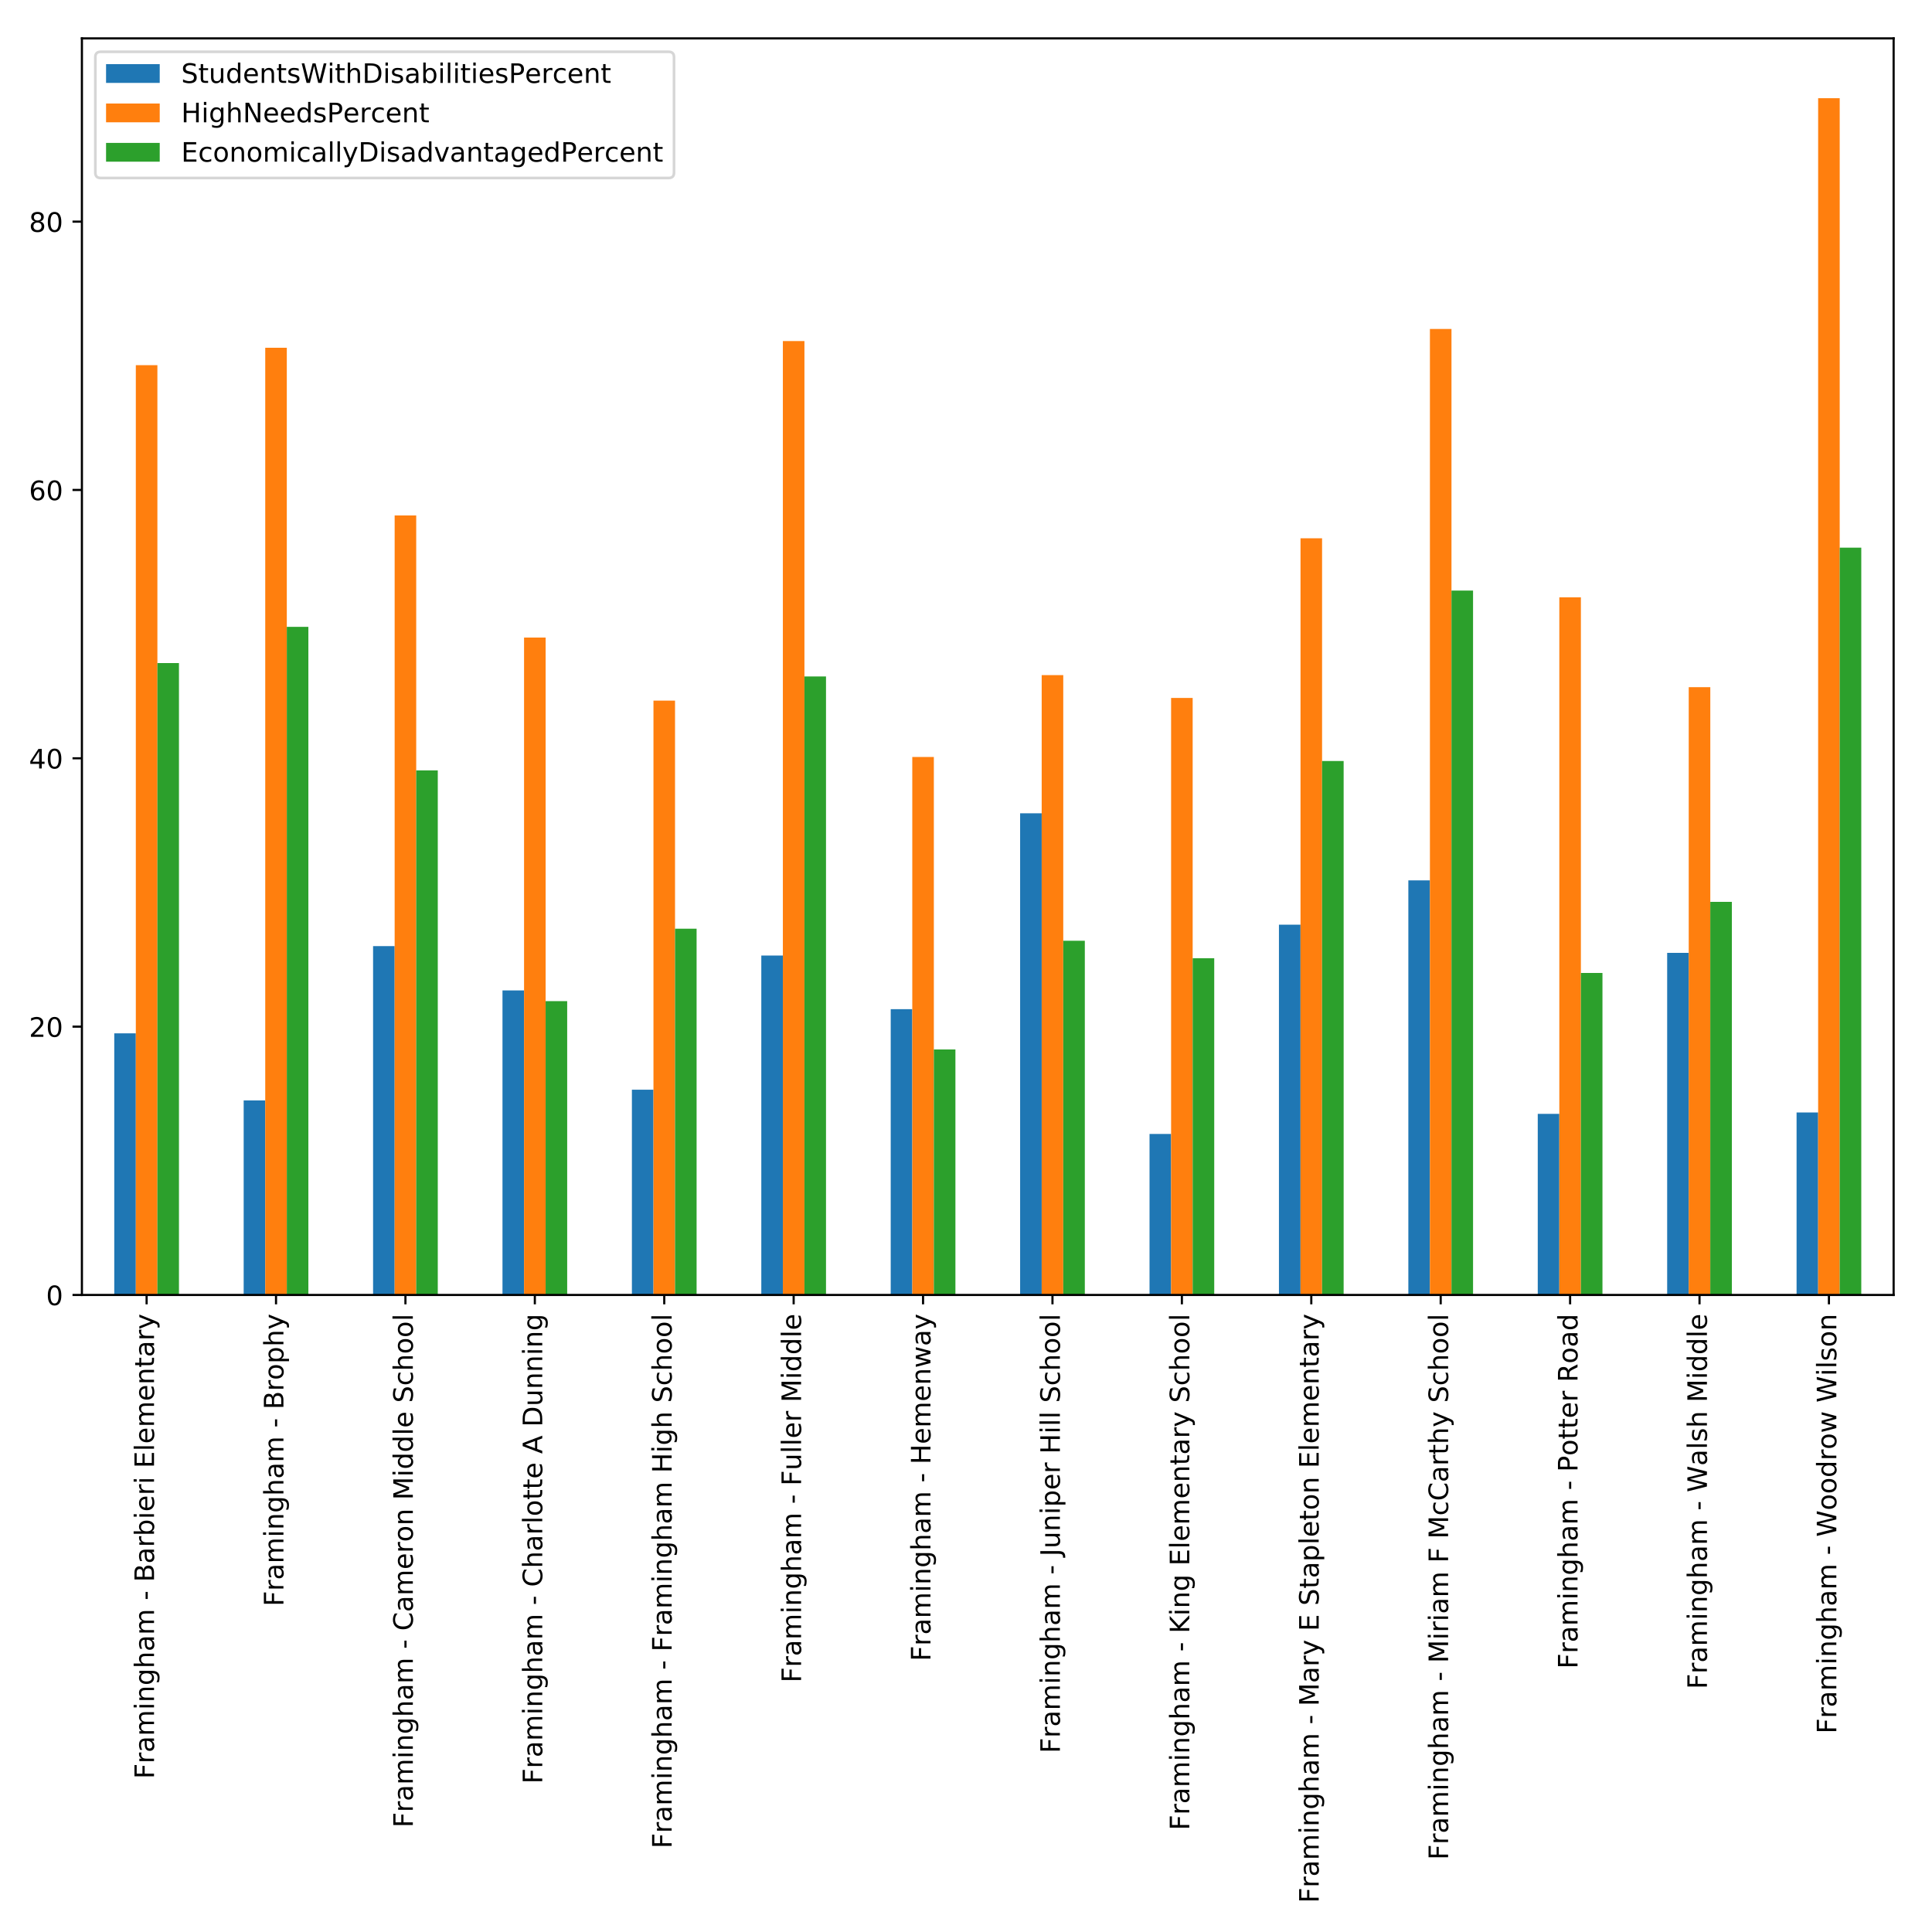 <?xml version="1.0" encoding="utf-8" standalone="no"?>
<!DOCTYPE svg PUBLIC "-//W3C//DTD SVG 1.1//EN"
  "http://www.w3.org/Graphics/SVG/1.1/DTD/svg11.dtd">
<!-- Created with matplotlib (http://matplotlib.org/) -->
<svg height="720pt" version="1.1" viewBox="0 0 720 720" width="720pt" xmlns="http://www.w3.org/2000/svg" xmlns:xlink="http://www.w3.org/1999/xlink">
 <defs>
  <style type="text/css">
*{stroke-linecap:butt;stroke-linejoin:round;}
  </style>
 </defs>
 <g id="figure_1">
  <g id="patch_1">
   <path d="M 0 720 
L 720 720 
L 720 0 
L 0 0 
z
" style="fill:#ffffff;"/>
  </g>
  <g id="axes_1">
   <g id="patch_2">
    <path d="M 30.525 482.594 
L 705.7 482.594 
L 705.7 14.3 
L 30.525 14.3 
z
" style="fill:#ffffff;"/>
   </g>
   <g id="patch_3">
    <path clip-path="url(#pdef3a04155)" d="M 42.582 482.594 
L 50.619 482.594 
L 50.619 385.095 
L 42.582 385.095 
z
" style="fill:#1f77b4;"/>
   </g>
   <g id="patch_4">
    <path clip-path="url(#pdef3a04155)" d="M 90.808 482.594 
L 98.846 482.594 
L 98.846 410.095 
L 90.808 410.095 
z
" style="fill:#1f77b4;"/>
   </g>
   <g id="patch_5">
    <path clip-path="url(#pdef3a04155)" d="M 139.035 482.594 
L 147.073 482.594 
L 147.073 352.595 
L 139.035 352.595 
z
" style="fill:#1f77b4;"/>
   </g>
   <g id="patch_6">
    <path clip-path="url(#pdef3a04155)" d="M 187.262 482.594 
L 195.3 482.594 
L 195.3 369.095 
L 187.262 369.095 
z
" style="fill:#1f77b4;"/>
   </g>
   <g id="patch_7">
    <path clip-path="url(#pdef3a04155)" d="M 235.489 482.594 
L 243.527 482.594 
L 243.527 406.095 
L 235.489 406.095 
z
" style="fill:#1f77b4;"/>
   </g>
   <g id="patch_8">
    <path clip-path="url(#pdef3a04155)" d="M 283.716 482.594 
L 291.753 482.594 
L 291.753 356.095 
L 283.716 356.095 
z
" style="fill:#1f77b4;"/>
   </g>
   <g id="patch_9">
    <path clip-path="url(#pdef3a04155)" d="M 331.942 482.594 
L 339.98 482.594 
L 339.98 376.095 
L 331.942 376.095 
z
" style="fill:#1f77b4;"/>
   </g>
   <g id="patch_10">
    <path clip-path="url(#pdef3a04155)" d="M 380.169 482.594 
L 388.207 482.594 
L 388.207 303.096 
L 380.169 303.096 
z
" style="fill:#1f77b4;"/>
   </g>
   <g id="patch_11">
    <path clip-path="url(#pdef3a04155)" d="M 428.396 482.594 
L 436.434 482.594 
L 436.434 422.595 
L 428.396 422.595 
z
" style="fill:#1f77b4;"/>
   </g>
   <g id="patch_12">
    <path clip-path="url(#pdef3a04155)" d="M 476.623 482.594 
L 484.661 482.594 
L 484.661 344.596 
L 476.623 344.596 
z
" style="fill:#1f77b4;"/>
   </g>
   <g id="patch_13">
    <path clip-path="url(#pdef3a04155)" d="M 524.85 482.594 
L 532.887 482.594 
L 532.887 328.096 
L 524.85 328.096 
z
" style="fill:#1f77b4;"/>
   </g>
   <g id="patch_14">
    <path clip-path="url(#pdef3a04155)" d="M 573.076 482.594 
L 581.114 482.594 
L 581.114 415.095 
L 573.076 415.095 
z
" style="fill:#1f77b4;"/>
   </g>
   <g id="patch_15">
    <path clip-path="url(#pdef3a04155)" d="M 621.303 482.594 
L 629.341 482.594 
L 629.341 355.095 
L 621.303 355.095 
z
" style="fill:#1f77b4;"/>
   </g>
   <g id="patch_16">
    <path clip-path="url(#pdef3a04155)" d="M 669.53 482.594 
L 677.568 482.594 
L 677.568 414.595 
L 669.53 414.595 
z
" style="fill:#1f77b4;"/>
   </g>
   <g id="patch_17">
    <path clip-path="url(#pdef3a04155)" d="M 50.619 482.594 
L 58.657 482.594 
L 58.657 136.098 
L 50.619 136.098 
z
" style="fill:#ff7f0e;"/>
   </g>
   <g id="patch_18">
    <path clip-path="url(#pdef3a04155)" d="M 98.846 482.594 
L 106.884 482.594 
L 106.884 129.598 
L 98.846 129.598 
z
" style="fill:#ff7f0e;"/>
   </g>
   <g id="patch_19">
    <path clip-path="url(#pdef3a04155)" d="M 147.073 482.594 
L 155.111 482.594 
L 155.111 192.098 
L 147.073 192.098 
z
" style="fill:#ff7f0e;"/>
   </g>
   <g id="patch_20">
    <path clip-path="url(#pdef3a04155)" d="M 195.3 482.594 
L 203.338 482.594 
L 203.338 237.597 
L 195.3 237.597 
z
" style="fill:#ff7f0e;"/>
   </g>
   <g id="patch_21">
    <path clip-path="url(#pdef3a04155)" d="M 243.527 482.594 
L 251.564 482.594 
L 251.564 261.097 
L 243.527 261.097 
z
" style="fill:#ff7f0e;"/>
   </g>
   <g id="patch_22">
    <path clip-path="url(#pdef3a04155)" d="M 291.753 482.594 
L 299.791 482.594 
L 299.791 127.098 
L 291.753 127.098 
z
" style="fill:#ff7f0e;"/>
   </g>
   <g id="patch_23">
    <path clip-path="url(#pdef3a04155)" d="M 339.98 482.594 
L 348.018 482.594 
L 348.018 282.096 
L 339.98 282.096 
z
" style="fill:#ff7f0e;"/>
   </g>
   <g id="patch_24">
    <path clip-path="url(#pdef3a04155)" d="M 388.207 482.594 
L 396.245 482.594 
L 396.245 251.597 
L 388.207 251.597 
z
" style="fill:#ff7f0e;"/>
   </g>
   <g id="patch_25">
    <path clip-path="url(#pdef3a04155)" d="M 436.434 482.594 
L 444.472 482.594 
L 444.472 260.097 
L 436.434 260.097 
z
" style="fill:#ff7f0e;"/>
   </g>
   <g id="patch_26">
    <path clip-path="url(#pdef3a04155)" d="M 484.661 482.594 
L 492.698 482.594 
L 492.698 200.598 
L 484.661 200.598 
z
" style="fill:#ff7f0e;"/>
   </g>
   <g id="patch_27">
    <path clip-path="url(#pdef3a04155)" d="M 532.887 482.594 
L 540.925 482.594 
L 540.925 122.599 
L 532.887 122.599 
z
" style="fill:#ff7f0e;"/>
   </g>
   <g id="patch_28">
    <path clip-path="url(#pdef3a04155)" d="M 581.114 482.594 
L 589.152 482.594 
L 589.152 222.597 
L 581.114 222.597 
z
" style="fill:#ff7f0e;"/>
   </g>
   <g id="patch_29">
    <path clip-path="url(#pdef3a04155)" d="M 629.341 482.594 
L 637.379 482.594 
L 637.379 256.097 
L 629.341 256.097 
z
" style="fill:#ff7f0e;"/>
   </g>
   <g id="patch_30">
    <path clip-path="url(#pdef3a04155)" d="M 677.568 482.594 
L 685.606 482.594 
L 685.606 36.6 
L 677.568 36.6 
z
" style="fill:#ff7f0e;"/>
   </g>
   <g id="patch_31">
    <path clip-path="url(#pdef3a04155)" d="M 58.657 482.594 
L 66.695 482.594 
L 66.695 247.097 
L 58.657 247.097 
z
" style="fill:#2ca02c;"/>
   </g>
   <g id="patch_32">
    <path clip-path="url(#pdef3a04155)" d="M 106.884 482.594 
L 114.922 482.594 
L 114.922 233.597 
L 106.884 233.597 
z
" style="fill:#2ca02c;"/>
   </g>
   <g id="patch_33">
    <path clip-path="url(#pdef3a04155)" d="M 155.111 482.594 
L 163.149 482.594 
L 163.149 287.096 
L 155.111 287.096 
z
" style="fill:#2ca02c;"/>
   </g>
   <g id="patch_34">
    <path clip-path="url(#pdef3a04155)" d="M 203.338 482.594 
L 211.375 482.594 
L 211.375 373.095 
L 203.338 373.095 
z
" style="fill:#2ca02c;"/>
   </g>
   <g id="patch_35">
    <path clip-path="url(#pdef3a04155)" d="M 251.564 482.594 
L 259.602 482.594 
L 259.602 346.096 
L 251.564 346.096 
z
" style="fill:#2ca02c;"/>
   </g>
   <g id="patch_36">
    <path clip-path="url(#pdef3a04155)" d="M 299.791 482.594 
L 307.829 482.594 
L 307.829 252.097 
L 299.791 252.097 
z
" style="fill:#2ca02c;"/>
   </g>
   <g id="patch_37">
    <path clip-path="url(#pdef3a04155)" d="M 348.018 482.594 
L 356.056 482.594 
L 356.056 391.095 
L 348.018 391.095 
z
" style="fill:#2ca02c;"/>
   </g>
   <g id="patch_38">
    <path clip-path="url(#pdef3a04155)" d="M 396.245 482.594 
L 404.283 482.594 
L 404.283 350.596 
L 396.245 350.596 
z
" style="fill:#2ca02c;"/>
   </g>
   <g id="patch_39">
    <path clip-path="url(#pdef3a04155)" d="M 444.472 482.594 
L 452.509 482.594 
L 452.509 357.095 
L 444.472 357.095 
z
" style="fill:#2ca02c;"/>
   </g>
   <g id="patch_40">
    <path clip-path="url(#pdef3a04155)" d="M 492.698 482.594 
L 500.736 482.594 
L 500.736 283.596 
L 492.698 283.596 
z
" style="fill:#2ca02c;"/>
   </g>
   <g id="patch_41">
    <path clip-path="url(#pdef3a04155)" d="M 540.925 482.594 
L 548.963 482.594 
L 548.963 220.097 
L 540.925 220.097 
z
" style="fill:#2ca02c;"/>
   </g>
   <g id="patch_42">
    <path clip-path="url(#pdef3a04155)" d="M 589.152 482.594 
L 597.19 482.594 
L 597.19 362.595 
L 589.152 362.595 
z
" style="fill:#2ca02c;"/>
   </g>
   <g id="patch_43">
    <path clip-path="url(#pdef3a04155)" d="M 637.379 482.594 
L 645.417 482.594 
L 645.417 336.096 
L 637.379 336.096 
z
" style="fill:#2ca02c;"/>
   </g>
   <g id="patch_44">
    <path clip-path="url(#pdef3a04155)" d="M 685.606 482.594 
L 693.643 482.594 
L 693.643 204.097 
L 685.606 204.097 
z
" style="fill:#2ca02c;"/>
   </g>
   <g id="matplotlib.axis_1">
    <g id="xtick_1">
     <g id="line2d_1">
      <defs>
       <path d="M 0 0 
L 0 3.5 
" id="mb733ff3225" style="stroke:#000000;stroke-width:0.8;"/>
      </defs>
      <g>
       <use style="stroke:#000000;stroke-width:0.8;" x="54.638" xlink:href="#mb733ff3225" y="482.594"/>
      </g>
     </g>
     <g id="text_1">
      <!-- Framingham - Barbieri Elementary -->
      <defs>
       <path d="M 9.812 72.906 
L 51.703 72.906 
L 51.703 64.594 
L 19.672 64.594 
L 19.672 43.109 
L 48.578 43.109 
L 48.578 34.812 
L 19.672 34.812 
L 19.672 0 
L 9.812 0 
z
" id="DejaVuSans-46"/>
       <path d="M 41.109 46.297 
Q 39.594 47.172 37.812 47.578 
Q 36.031 48 33.891 48 
Q 26.266 48 22.188 43.047 
Q 18.109 38.094 18.109 28.812 
L 18.109 0 
L 9.078 0 
L 9.078 54.688 
L 18.109 54.688 
L 18.109 46.188 
Q 20.953 51.172 25.484 53.578 
Q 30.031 56 36.531 56 
Q 37.453 56 38.578 55.875 
Q 39.703 55.766 41.062 55.516 
z
" id="DejaVuSans-72"/>
       <path d="M 34.281 27.484 
Q 23.391 27.484 19.188 25 
Q 14.984 22.516 14.984 16.5 
Q 14.984 11.719 18.141 8.906 
Q 21.297 6.109 26.703 6.109 
Q 34.188 6.109 38.703 11.406 
Q 43.219 16.703 43.219 25.484 
L 43.219 27.484 
z
M 52.203 31.203 
L 52.203 0 
L 43.219 0 
L 43.219 8.297 
Q 40.141 3.328 35.547 0.953 
Q 30.953 -1.422 24.312 -1.422 
Q 15.922 -1.422 10.953 3.297 
Q 6 8.016 6 15.922 
Q 6 25.141 12.172 29.828 
Q 18.359 34.516 30.609 34.516 
L 43.219 34.516 
L 43.219 35.406 
Q 43.219 41.609 39.141 45 
Q 35.062 48.391 27.688 48.391 
Q 23 48.391 18.547 47.266 
Q 14.109 46.141 10.016 43.891 
L 10.016 52.203 
Q 14.938 54.109 19.578 55.047 
Q 24.219 56 28.609 56 
Q 40.484 56 46.344 49.844 
Q 52.203 43.703 52.203 31.203 
z
" id="DejaVuSans-61"/>
       <path d="M 52 44.188 
Q 55.375 50.25 60.062 53.125 
Q 64.75 56 71.094 56 
Q 79.641 56 84.281 50.016 
Q 88.922 44.047 88.922 33.016 
L 88.922 0 
L 79.891 0 
L 79.891 32.719 
Q 79.891 40.578 77.094 44.375 
Q 74.312 48.188 68.609 48.188 
Q 61.625 48.188 57.562 43.547 
Q 53.516 38.922 53.516 30.906 
L 53.516 0 
L 44.484 0 
L 44.484 32.719 
Q 44.484 40.625 41.703 44.406 
Q 38.922 48.188 33.109 48.188 
Q 26.219 48.188 22.156 43.531 
Q 18.109 38.875 18.109 30.906 
L 18.109 0 
L 9.078 0 
L 9.078 54.688 
L 18.109 54.688 
L 18.109 46.188 
Q 21.188 51.219 25.484 53.609 
Q 29.781 56 35.688 56 
Q 41.656 56 45.828 52.969 
Q 50 49.953 52 44.188 
z
" id="DejaVuSans-6d"/>
       <path d="M 9.422 54.688 
L 18.406 54.688 
L 18.406 0 
L 9.422 0 
z
M 9.422 75.984 
L 18.406 75.984 
L 18.406 64.594 
L 9.422 64.594 
z
" id="DejaVuSans-69"/>
       <path d="M 54.891 33.016 
L 54.891 0 
L 45.906 0 
L 45.906 32.719 
Q 45.906 40.484 42.875 44.328 
Q 39.844 48.188 33.797 48.188 
Q 26.516 48.188 22.312 43.547 
Q 18.109 38.922 18.109 30.906 
L 18.109 0 
L 9.078 0 
L 9.078 54.688 
L 18.109 54.688 
L 18.109 46.188 
Q 21.344 51.125 25.703 53.562 
Q 30.078 56 35.797 56 
Q 45.219 56 50.047 50.172 
Q 54.891 44.344 54.891 33.016 
z
" id="DejaVuSans-6e"/>
       <path d="M 45.406 27.984 
Q 45.406 37.75 41.375 43.109 
Q 37.359 48.484 30.078 48.484 
Q 22.859 48.484 18.828 43.109 
Q 14.797 37.75 14.797 27.984 
Q 14.797 18.266 18.828 12.891 
Q 22.859 7.516 30.078 7.516 
Q 37.359 7.516 41.375 12.891 
Q 45.406 18.266 45.406 27.984 
z
M 54.391 6.781 
Q 54.391 -7.172 48.188 -13.984 
Q 42 -20.797 29.203 -20.797 
Q 24.469 -20.797 20.266 -20.094 
Q 16.062 -19.391 12.109 -17.922 
L 12.109 -9.188 
Q 16.062 -11.328 19.922 -12.344 
Q 23.781 -13.375 27.781 -13.375 
Q 36.625 -13.375 41.016 -8.766 
Q 45.406 -4.156 45.406 5.172 
L 45.406 9.625 
Q 42.625 4.781 38.281 2.391 
Q 33.938 0 27.875 0 
Q 17.828 0 11.672 7.656 
Q 5.516 15.328 5.516 27.984 
Q 5.516 40.672 11.672 48.328 
Q 17.828 56 27.875 56 
Q 33.938 56 38.281 53.609 
Q 42.625 51.219 45.406 46.391 
L 45.406 54.688 
L 54.391 54.688 
z
" id="DejaVuSans-67"/>
       <path d="M 54.891 33.016 
L 54.891 0 
L 45.906 0 
L 45.906 32.719 
Q 45.906 40.484 42.875 44.328 
Q 39.844 48.188 33.797 48.188 
Q 26.516 48.188 22.312 43.547 
Q 18.109 38.922 18.109 30.906 
L 18.109 0 
L 9.078 0 
L 9.078 75.984 
L 18.109 75.984 
L 18.109 46.188 
Q 21.344 51.125 25.703 53.562 
Q 30.078 56 35.797 56 
Q 45.219 56 50.047 50.172 
Q 54.891 44.344 54.891 33.016 
z
" id="DejaVuSans-68"/>
       <path id="DejaVuSans-20"/>
       <path d="M 4.891 31.391 
L 31.203 31.391 
L 31.203 23.391 
L 4.891 23.391 
z
" id="DejaVuSans-2d"/>
       <path d="M 19.672 34.812 
L 19.672 8.109 
L 35.5 8.109 
Q 43.453 8.109 47.281 11.406 
Q 51.125 14.703 51.125 21.484 
Q 51.125 28.328 47.281 31.562 
Q 43.453 34.812 35.5 34.812 
z
M 19.672 64.797 
L 19.672 42.828 
L 34.281 42.828 
Q 41.5 42.828 45.031 45.531 
Q 48.578 48.25 48.578 53.812 
Q 48.578 59.328 45.031 62.062 
Q 41.5 64.797 34.281 64.797 
z
M 9.812 72.906 
L 35.016 72.906 
Q 46.297 72.906 52.391 68.219 
Q 58.5 63.531 58.5 54.891 
Q 58.5 48.188 55.375 44.234 
Q 52.25 40.281 46.188 39.312 
Q 53.469 37.75 57.5 32.781 
Q 61.531 27.828 61.531 20.406 
Q 61.531 10.641 54.891 5.312 
Q 48.25 0 35.984 0 
L 9.812 0 
z
" id="DejaVuSans-42"/>
       <path d="M 48.688 27.297 
Q 48.688 37.203 44.609 42.844 
Q 40.531 48.484 33.406 48.484 
Q 26.266 48.484 22.188 42.844 
Q 18.109 37.203 18.109 27.297 
Q 18.109 17.391 22.188 11.75 
Q 26.266 6.109 33.406 6.109 
Q 40.531 6.109 44.609 11.75 
Q 48.688 17.391 48.688 27.297 
z
M 18.109 46.391 
Q 20.953 51.266 25.266 53.625 
Q 29.594 56 35.594 56 
Q 45.562 56 51.781 48.094 
Q 58.016 40.188 58.016 27.297 
Q 58.016 14.406 51.781 6.484 
Q 45.562 -1.422 35.594 -1.422 
Q 29.594 -1.422 25.266 0.953 
Q 20.953 3.328 18.109 8.203 
L 18.109 0 
L 9.078 0 
L 9.078 75.984 
L 18.109 75.984 
z
" id="DejaVuSans-62"/>
       <path d="M 56.203 29.594 
L 56.203 25.203 
L 14.891 25.203 
Q 15.484 15.922 20.484 11.062 
Q 25.484 6.203 34.422 6.203 
Q 39.594 6.203 44.453 7.469 
Q 49.312 8.734 54.109 11.281 
L 54.109 2.781 
Q 49.266 0.734 44.188 -0.344 
Q 39.109 -1.422 33.891 -1.422 
Q 20.797 -1.422 13.156 6.188 
Q 5.516 13.812 5.516 26.812 
Q 5.516 40.234 12.766 48.109 
Q 20.016 56 32.328 56 
Q 43.359 56 49.781 48.891 
Q 56.203 41.797 56.203 29.594 
z
M 47.219 32.234 
Q 47.125 39.594 43.094 43.984 
Q 39.062 48.391 32.422 48.391 
Q 24.906 48.391 20.391 44.141 
Q 15.875 39.891 15.188 32.172 
z
" id="DejaVuSans-65"/>
       <path d="M 9.812 72.906 
L 55.906 72.906 
L 55.906 64.594 
L 19.672 64.594 
L 19.672 43.016 
L 54.391 43.016 
L 54.391 34.719 
L 19.672 34.719 
L 19.672 8.297 
L 56.781 8.297 
L 56.781 0 
L 9.812 0 
z
" id="DejaVuSans-45"/>
       <path d="M 9.422 75.984 
L 18.406 75.984 
L 18.406 0 
L 9.422 0 
z
" id="DejaVuSans-6c"/>
       <path d="M 18.312 70.219 
L 18.312 54.688 
L 36.812 54.688 
L 36.812 47.703 
L 18.312 47.703 
L 18.312 18.016 
Q 18.312 11.328 20.141 9.422 
Q 21.969 7.516 27.594 7.516 
L 36.812 7.516 
L 36.812 0 
L 27.594 0 
Q 17.188 0 13.234 3.875 
Q 9.281 7.766 9.281 18.016 
L 9.281 47.703 
L 2.688 47.703 
L 2.688 54.688 
L 9.281 54.688 
L 9.281 70.219 
z
" id="DejaVuSans-74"/>
       <path d="M 32.172 -5.078 
Q 28.375 -14.844 24.75 -17.812 
Q 21.141 -20.797 15.094 -20.797 
L 7.906 -20.797 
L 7.906 -13.281 
L 13.188 -13.281 
Q 16.891 -13.281 18.938 -11.516 
Q 21 -9.766 23.484 -3.219 
L 25.094 0.875 
L 2.984 54.688 
L 12.5 54.688 
L 29.594 11.922 
L 46.688 54.688 
L 56.203 54.688 
z
" id="DejaVuSans-79"/>
      </defs>
      <g transform="translate(57.398 662.955)rotate(-90)scale(0.1 -0.1)">
       <use xlink:href="#DejaVuSans-46"/>
       <use x="57.41" xlink:href="#DejaVuSans-72"/>
       <use x="98.523" xlink:href="#DejaVuSans-61"/>
       <use x="159.803" xlink:href="#DejaVuSans-6d"/>
       <use x="257.215" xlink:href="#DejaVuSans-69"/>
       <use x="284.998" xlink:href="#DejaVuSans-6e"/>
       <use x="348.377" xlink:href="#DejaVuSans-67"/>
       <use x="411.854" xlink:href="#DejaVuSans-68"/>
       <use x="475.232" xlink:href="#DejaVuSans-61"/>
       <use x="536.512" xlink:href="#DejaVuSans-6d"/>
       <use x="633.924" xlink:href="#DejaVuSans-20"/>
       <use x="665.711" xlink:href="#DejaVuSans-2d"/>
       <use x="701.795" xlink:href="#DejaVuSans-20"/>
       <use x="733.582" xlink:href="#DejaVuSans-42"/>
       <use x="802.186" xlink:href="#DejaVuSans-61"/>
       <use x="863.465" xlink:href="#DejaVuSans-72"/>
       <use x="904.578" xlink:href="#DejaVuSans-62"/>
       <use x="968.055" xlink:href="#DejaVuSans-69"/>
       <use x="995.838" xlink:href="#DejaVuSans-65"/>
       <use x="1057.361" xlink:href="#DejaVuSans-72"/>
       <use x="1098.475" xlink:href="#DejaVuSans-69"/>
       <use x="1126.258" xlink:href="#DejaVuSans-20"/>
       <use x="1158.045" xlink:href="#DejaVuSans-45"/>
       <use x="1221.229" xlink:href="#DejaVuSans-6c"/>
       <use x="1249.012" xlink:href="#DejaVuSans-65"/>
       <use x="1310.535" xlink:href="#DejaVuSans-6d"/>
       <use x="1407.947" xlink:href="#DejaVuSans-65"/>
       <use x="1469.471" xlink:href="#DejaVuSans-6e"/>
       <use x="1532.85" xlink:href="#DejaVuSans-74"/>
       <use x="1572.059" xlink:href="#DejaVuSans-61"/>
       <use x="1633.338" xlink:href="#DejaVuSans-72"/>
       <use x="1674.451" xlink:href="#DejaVuSans-79"/>
      </g>
     </g>
    </g>
    <g id="xtick_2">
     <g id="line2d_2">
      <g>
       <use style="stroke:#000000;stroke-width:0.8;" x="102.865" xlink:href="#mb733ff3225" y="482.594"/>
      </g>
     </g>
     <g id="text_2">
      <!-- Framingham - Brophy -->
      <defs>
       <path d="M 30.609 48.391 
Q 23.391 48.391 19.188 42.75 
Q 14.984 37.109 14.984 27.297 
Q 14.984 17.484 19.156 11.844 
Q 23.344 6.203 30.609 6.203 
Q 37.797 6.203 41.984 11.859 
Q 46.188 17.531 46.188 27.297 
Q 46.188 37.016 41.984 42.703 
Q 37.797 48.391 30.609 48.391 
z
M 30.609 56 
Q 42.328 56 49.016 48.375 
Q 55.719 40.766 55.719 27.297 
Q 55.719 13.875 49.016 6.219 
Q 42.328 -1.422 30.609 -1.422 
Q 18.844 -1.422 12.172 6.219 
Q 5.516 13.875 5.516 27.297 
Q 5.516 40.766 12.172 48.375 
Q 18.844 56 30.609 56 
z
" id="DejaVuSans-6f"/>
       <path d="M 18.109 8.203 
L 18.109 -20.797 
L 9.078 -20.797 
L 9.078 54.688 
L 18.109 54.688 
L 18.109 46.391 
Q 20.953 51.266 25.266 53.625 
Q 29.594 56 35.594 56 
Q 45.562 56 51.781 48.094 
Q 58.016 40.188 58.016 27.297 
Q 58.016 14.406 51.781 6.484 
Q 45.562 -1.422 35.594 -1.422 
Q 29.594 -1.422 25.266 0.953 
Q 20.953 3.328 18.109 8.203 
z
M 48.688 27.297 
Q 48.688 37.203 44.609 42.844 
Q 40.531 48.484 33.406 48.484 
Q 26.266 48.484 22.188 42.844 
Q 18.109 37.203 18.109 27.297 
Q 18.109 17.391 22.188 11.75 
Q 26.266 6.109 33.406 6.109 
Q 40.531 6.109 44.609 11.75 
Q 48.688 17.391 48.688 27.297 
z
" id="DejaVuSans-70"/>
      </defs>
      <g transform="translate(105.625 598.641)rotate(-90)scale(0.1 -0.1)">
       <use xlink:href="#DejaVuSans-46"/>
       <use x="57.41" xlink:href="#DejaVuSans-72"/>
       <use x="98.523" xlink:href="#DejaVuSans-61"/>
       <use x="159.803" xlink:href="#DejaVuSans-6d"/>
       <use x="257.215" xlink:href="#DejaVuSans-69"/>
       <use x="284.998" xlink:href="#DejaVuSans-6e"/>
       <use x="348.377" xlink:href="#DejaVuSans-67"/>
       <use x="411.854" xlink:href="#DejaVuSans-68"/>
       <use x="475.232" xlink:href="#DejaVuSans-61"/>
       <use x="536.512" xlink:href="#DejaVuSans-6d"/>
       <use x="633.924" xlink:href="#DejaVuSans-20"/>
       <use x="665.711" xlink:href="#DejaVuSans-2d"/>
       <use x="701.795" xlink:href="#DejaVuSans-20"/>
       <use x="733.582" xlink:href="#DejaVuSans-42"/>
       <use x="802.186" xlink:href="#DejaVuSans-72"/>
       <use x="843.268" xlink:href="#DejaVuSans-6f"/>
       <use x="904.449" xlink:href="#DejaVuSans-70"/>
       <use x="967.926" xlink:href="#DejaVuSans-68"/>
       <use x="1031.305" xlink:href="#DejaVuSans-79"/>
      </g>
     </g>
    </g>
    <g id="xtick_3">
     <g id="line2d_3">
      <g>
       <use style="stroke:#000000;stroke-width:0.8;" x="151.092" xlink:href="#mb733ff3225" y="482.594"/>
      </g>
     </g>
     <g id="text_3">
      <!-- Framingham - Cameron Middle School -->
      <defs>
       <path d="M 64.406 67.281 
L 64.406 56.891 
Q 59.422 61.531 53.781 63.812 
Q 48.141 66.109 41.797 66.109 
Q 29.297 66.109 22.656 58.469 
Q 16.016 50.828 16.016 36.375 
Q 16.016 21.969 22.656 14.328 
Q 29.297 6.688 41.797 6.688 
Q 48.141 6.688 53.781 8.984 
Q 59.422 11.281 64.406 15.922 
L 64.406 5.609 
Q 59.234 2.094 53.438 0.328 
Q 47.656 -1.422 41.219 -1.422 
Q 24.656 -1.422 15.125 8.703 
Q 5.609 18.844 5.609 36.375 
Q 5.609 53.953 15.125 64.078 
Q 24.656 74.219 41.219 74.219 
Q 47.75 74.219 53.531 72.484 
Q 59.328 70.75 64.406 67.281 
z
" id="DejaVuSans-43"/>
       <path d="M 9.812 72.906 
L 24.516 72.906 
L 43.109 23.297 
L 61.812 72.906 
L 76.516 72.906 
L 76.516 0 
L 66.891 0 
L 66.891 64.016 
L 48.094 14.016 
L 38.188 14.016 
L 19.391 64.016 
L 19.391 0 
L 9.812 0 
z
" id="DejaVuSans-4d"/>
       <path d="M 45.406 46.391 
L 45.406 75.984 
L 54.391 75.984 
L 54.391 0 
L 45.406 0 
L 45.406 8.203 
Q 42.578 3.328 38.25 0.953 
Q 33.938 -1.422 27.875 -1.422 
Q 17.969 -1.422 11.734 6.484 
Q 5.516 14.406 5.516 27.297 
Q 5.516 40.188 11.734 48.094 
Q 17.969 56 27.875 56 
Q 33.938 56 38.25 53.625 
Q 42.578 51.266 45.406 46.391 
z
M 14.797 27.297 
Q 14.797 17.391 18.875 11.75 
Q 22.953 6.109 30.078 6.109 
Q 37.203 6.109 41.297 11.75 
Q 45.406 17.391 45.406 27.297 
Q 45.406 37.203 41.297 42.844 
Q 37.203 48.484 30.078 48.484 
Q 22.953 48.484 18.875 42.844 
Q 14.797 37.203 14.797 27.297 
z
" id="DejaVuSans-64"/>
       <path d="M 53.516 70.516 
L 53.516 60.891 
Q 47.906 63.578 42.922 64.891 
Q 37.938 66.219 33.297 66.219 
Q 25.25 66.219 20.875 63.094 
Q 16.5 59.969 16.5 54.203 
Q 16.5 49.359 19.406 46.891 
Q 22.312 44.438 30.422 42.922 
L 36.375 41.703 
Q 47.406 39.594 52.656 34.297 
Q 57.906 29 57.906 20.125 
Q 57.906 9.516 50.797 4.047 
Q 43.703 -1.422 29.984 -1.422 
Q 24.812 -1.422 18.969 -0.25 
Q 13.141 0.922 6.891 3.219 
L 6.891 13.375 
Q 12.891 10.016 18.656 8.297 
Q 24.422 6.594 29.984 6.594 
Q 38.422 6.594 43.016 9.906 
Q 47.609 13.234 47.609 19.391 
Q 47.609 24.75 44.312 27.781 
Q 41.016 30.812 33.5 32.328 
L 27.484 33.5 
Q 16.453 35.688 11.516 40.375 
Q 6.594 45.062 6.594 53.422 
Q 6.594 63.094 13.406 68.656 
Q 20.219 74.219 32.172 74.219 
Q 37.312 74.219 42.625 73.281 
Q 47.953 72.359 53.516 70.516 
z
" id="DejaVuSans-53"/>
       <path d="M 48.781 52.594 
L 48.781 44.188 
Q 44.969 46.297 41.141 47.344 
Q 37.312 48.391 33.406 48.391 
Q 24.656 48.391 19.812 42.844 
Q 14.984 37.312 14.984 27.297 
Q 14.984 17.281 19.812 11.734 
Q 24.656 6.203 33.406 6.203 
Q 37.312 6.203 41.141 7.25 
Q 44.969 8.297 48.781 10.406 
L 48.781 2.094 
Q 45.016 0.344 40.984 -0.531 
Q 36.969 -1.422 32.422 -1.422 
Q 20.062 -1.422 12.781 6.344 
Q 5.516 14.109 5.516 27.297 
Q 5.516 40.672 12.859 48.328 
Q 20.219 56 33.016 56 
Q 37.156 56 41.109 55.141 
Q 45.062 54.297 48.781 52.594 
z
" id="DejaVuSans-63"/>
      </defs>
      <g transform="translate(153.851 681.108)rotate(-90)scale(0.1 -0.1)">
       <use xlink:href="#DejaVuSans-46"/>
       <use x="57.41" xlink:href="#DejaVuSans-72"/>
       <use x="98.523" xlink:href="#DejaVuSans-61"/>
       <use x="159.803" xlink:href="#DejaVuSans-6d"/>
       <use x="257.215" xlink:href="#DejaVuSans-69"/>
       <use x="284.998" xlink:href="#DejaVuSans-6e"/>
       <use x="348.377" xlink:href="#DejaVuSans-67"/>
       <use x="411.854" xlink:href="#DejaVuSans-68"/>
       <use x="475.232" xlink:href="#DejaVuSans-61"/>
       <use x="536.512" xlink:href="#DejaVuSans-6d"/>
       <use x="633.924" xlink:href="#DejaVuSans-20"/>
       <use x="665.711" xlink:href="#DejaVuSans-2d"/>
       <use x="701.795" xlink:href="#DejaVuSans-20"/>
       <use x="733.582" xlink:href="#DejaVuSans-43"/>
       <use x="803.406" xlink:href="#DejaVuSans-61"/>
       <use x="864.686" xlink:href="#DejaVuSans-6d"/>
       <use x="962.098" xlink:href="#DejaVuSans-65"/>
       <use x="1023.621" xlink:href="#DejaVuSans-72"/>
       <use x="1064.703" xlink:href="#DejaVuSans-6f"/>
       <use x="1125.885" xlink:href="#DejaVuSans-6e"/>
       <use x="1189.264" xlink:href="#DejaVuSans-20"/>
       <use x="1221.051" xlink:href="#DejaVuSans-4d"/>
       <use x="1307.33" xlink:href="#DejaVuSans-69"/>
       <use x="1335.113" xlink:href="#DejaVuSans-64"/>
       <use x="1398.59" xlink:href="#DejaVuSans-64"/>
       <use x="1462.066" xlink:href="#DejaVuSans-6c"/>
       <use x="1489.85" xlink:href="#DejaVuSans-65"/>
       <use x="1551.373" xlink:href="#DejaVuSans-20"/>
       <use x="1583.16" xlink:href="#DejaVuSans-53"/>
       <use x="1646.637" xlink:href="#DejaVuSans-63"/>
       <use x="1701.617" xlink:href="#DejaVuSans-68"/>
       <use x="1764.996" xlink:href="#DejaVuSans-6f"/>
       <use x="1826.178" xlink:href="#DejaVuSans-6f"/>
       <use x="1887.359" xlink:href="#DejaVuSans-6c"/>
      </g>
     </g>
    </g>
    <g id="xtick_4">
     <g id="line2d_4">
      <g>
       <use style="stroke:#000000;stroke-width:0.8;" x="199.319" xlink:href="#mb733ff3225" y="482.594"/>
      </g>
     </g>
     <g id="text_4">
      <!-- Framingham - Charlotte A Dunning -->
      <defs>
       <path d="M 34.188 63.188 
L 20.797 26.906 
L 47.609 26.906 
z
M 28.609 72.906 
L 39.797 72.906 
L 67.578 0 
L 57.328 0 
L 50.688 18.703 
L 17.828 18.703 
L 11.188 0 
L 0.781 0 
z
" id="DejaVuSans-41"/>
       <path d="M 19.672 64.797 
L 19.672 8.109 
L 31.594 8.109 
Q 46.688 8.109 53.688 14.938 
Q 60.688 21.781 60.688 36.531 
Q 60.688 51.172 53.688 57.984 
Q 46.688 64.797 31.594 64.797 
z
M 9.812 72.906 
L 30.078 72.906 
Q 51.266 72.906 61.172 64.094 
Q 71.094 55.281 71.094 36.531 
Q 71.094 17.672 61.125 8.828 
Q 51.172 0 30.078 0 
L 9.812 0 
z
" id="DejaVuSans-44"/>
       <path d="M 8.5 21.578 
L 8.5 54.688 
L 17.484 54.688 
L 17.484 21.922 
Q 17.484 14.156 20.5 10.266 
Q 23.531 6.391 29.594 6.391 
Q 36.859 6.391 41.078 11.031 
Q 45.312 15.672 45.312 23.688 
L 45.312 54.688 
L 54.297 54.688 
L 54.297 0 
L 45.312 0 
L 45.312 8.406 
Q 42.047 3.422 37.719 1 
Q 33.406 -1.422 27.688 -1.422 
Q 18.266 -1.422 13.375 4.438 
Q 8.5 10.297 8.5 21.578 
z
M 31.109 56 
z
" id="DejaVuSans-75"/>
      </defs>
      <g transform="translate(202.078 664.772)rotate(-90)scale(0.1 -0.1)">
       <use xlink:href="#DejaVuSans-46"/>
       <use x="57.41" xlink:href="#DejaVuSans-72"/>
       <use x="98.523" xlink:href="#DejaVuSans-61"/>
       <use x="159.803" xlink:href="#DejaVuSans-6d"/>
       <use x="257.215" xlink:href="#DejaVuSans-69"/>
       <use x="284.998" xlink:href="#DejaVuSans-6e"/>
       <use x="348.377" xlink:href="#DejaVuSans-67"/>
       <use x="411.854" xlink:href="#DejaVuSans-68"/>
       <use x="475.232" xlink:href="#DejaVuSans-61"/>
       <use x="536.512" xlink:href="#DejaVuSans-6d"/>
       <use x="633.924" xlink:href="#DejaVuSans-20"/>
       <use x="665.711" xlink:href="#DejaVuSans-2d"/>
       <use x="701.795" xlink:href="#DejaVuSans-20"/>
       <use x="733.582" xlink:href="#DejaVuSans-43"/>
       <use x="803.406" xlink:href="#DejaVuSans-68"/>
       <use x="866.785" xlink:href="#DejaVuSans-61"/>
       <use x="928.064" xlink:href="#DejaVuSans-72"/>
       <use x="969.178" xlink:href="#DejaVuSans-6c"/>
       <use x="996.961" xlink:href="#DejaVuSans-6f"/>
       <use x="1058.143" xlink:href="#DejaVuSans-74"/>
       <use x="1097.352" xlink:href="#DejaVuSans-74"/>
       <use x="1136.561" xlink:href="#DejaVuSans-65"/>
       <use x="1198.084" xlink:href="#DejaVuSans-20"/>
       <use x="1229.871" xlink:href="#DejaVuSans-41"/>
       <use x="1298.279" xlink:href="#DejaVuSans-20"/>
       <use x="1330.066" xlink:href="#DejaVuSans-44"/>
       <use x="1407.068" xlink:href="#DejaVuSans-75"/>
       <use x="1470.447" xlink:href="#DejaVuSans-6e"/>
       <use x="1533.826" xlink:href="#DejaVuSans-6e"/>
       <use x="1597.205" xlink:href="#DejaVuSans-69"/>
       <use x="1624.988" xlink:href="#DejaVuSans-6e"/>
       <use x="1688.367" xlink:href="#DejaVuSans-67"/>
      </g>
     </g>
    </g>
    <g id="xtick_5">
     <g id="line2d_5">
      <g>
       <use style="stroke:#000000;stroke-width:0.8;" x="247.546" xlink:href="#mb733ff3225" y="482.594"/>
      </g>
     </g>
     <g id="text_5">
      <!-- Framingham - Framingham High School -->
      <defs>
       <path d="M 9.812 72.906 
L 19.672 72.906 
L 19.672 43.016 
L 55.516 43.016 
L 55.516 72.906 
L 65.375 72.906 
L 65.375 0 
L 55.516 0 
L 55.516 34.719 
L 19.672 34.719 
L 19.672 0 
L 9.812 0 
z
" id="DejaVuSans-48"/>
      </defs>
      <g transform="translate(250.305 688.88)rotate(-90)scale(0.1 -0.1)">
       <use xlink:href="#DejaVuSans-46"/>
       <use x="57.41" xlink:href="#DejaVuSans-72"/>
       <use x="98.523" xlink:href="#DejaVuSans-61"/>
       <use x="159.803" xlink:href="#DejaVuSans-6d"/>
       <use x="257.215" xlink:href="#DejaVuSans-69"/>
       <use x="284.998" xlink:href="#DejaVuSans-6e"/>
       <use x="348.377" xlink:href="#DejaVuSans-67"/>
       <use x="411.854" xlink:href="#DejaVuSans-68"/>
       <use x="475.232" xlink:href="#DejaVuSans-61"/>
       <use x="536.512" xlink:href="#DejaVuSans-6d"/>
       <use x="633.924" xlink:href="#DejaVuSans-20"/>
       <use x="665.711" xlink:href="#DejaVuSans-2d"/>
       <use x="701.795" xlink:href="#DejaVuSans-20"/>
       <use x="733.582" xlink:href="#DejaVuSans-46"/>
       <use x="790.992" xlink:href="#DejaVuSans-72"/>
       <use x="832.105" xlink:href="#DejaVuSans-61"/>
       <use x="893.385" xlink:href="#DejaVuSans-6d"/>
       <use x="990.797" xlink:href="#DejaVuSans-69"/>
       <use x="1018.58" xlink:href="#DejaVuSans-6e"/>
       <use x="1081.959" xlink:href="#DejaVuSans-67"/>
       <use x="1145.436" xlink:href="#DejaVuSans-68"/>
       <use x="1208.814" xlink:href="#DejaVuSans-61"/>
       <use x="1270.094" xlink:href="#DejaVuSans-6d"/>
       <use x="1367.506" xlink:href="#DejaVuSans-20"/>
       <use x="1399.293" xlink:href="#DejaVuSans-48"/>
       <use x="1474.488" xlink:href="#DejaVuSans-69"/>
       <use x="1502.271" xlink:href="#DejaVuSans-67"/>
       <use x="1565.748" xlink:href="#DejaVuSans-68"/>
       <use x="1629.127" xlink:href="#DejaVuSans-20"/>
       <use x="1660.914" xlink:href="#DejaVuSans-53"/>
       <use x="1724.391" xlink:href="#DejaVuSans-63"/>
       <use x="1779.371" xlink:href="#DejaVuSans-68"/>
       <use x="1842.75" xlink:href="#DejaVuSans-6f"/>
       <use x="1903.932" xlink:href="#DejaVuSans-6f"/>
       <use x="1965.113" xlink:href="#DejaVuSans-6c"/>
      </g>
     </g>
    </g>
    <g id="xtick_6">
     <g id="line2d_6">
      <g>
       <use style="stroke:#000000;stroke-width:0.8;" x="295.772" xlink:href="#mb733ff3225" y="482.594"/>
      </g>
     </g>
     <g id="text_6">
      <!-- Framingham - Fuller Middle -->
      <g transform="translate(298.532 627.062)rotate(-90)scale(0.1 -0.1)">
       <use xlink:href="#DejaVuSans-46"/>
       <use x="57.41" xlink:href="#DejaVuSans-72"/>
       <use x="98.523" xlink:href="#DejaVuSans-61"/>
       <use x="159.803" xlink:href="#DejaVuSans-6d"/>
       <use x="257.215" xlink:href="#DejaVuSans-69"/>
       <use x="284.998" xlink:href="#DejaVuSans-6e"/>
       <use x="348.377" xlink:href="#DejaVuSans-67"/>
       <use x="411.854" xlink:href="#DejaVuSans-68"/>
       <use x="475.232" xlink:href="#DejaVuSans-61"/>
       <use x="536.512" xlink:href="#DejaVuSans-6d"/>
       <use x="633.924" xlink:href="#DejaVuSans-20"/>
       <use x="665.711" xlink:href="#DejaVuSans-2d"/>
       <use x="701.795" xlink:href="#DejaVuSans-20"/>
       <use x="733.582" xlink:href="#DejaVuSans-46"/>
       <use x="791.023" xlink:href="#DejaVuSans-75"/>
       <use x="854.402" xlink:href="#DejaVuSans-6c"/>
       <use x="882.186" xlink:href="#DejaVuSans-6c"/>
       <use x="909.969" xlink:href="#DejaVuSans-65"/>
       <use x="971.492" xlink:href="#DejaVuSans-72"/>
       <use x="1012.605" xlink:href="#DejaVuSans-20"/>
       <use x="1044.393" xlink:href="#DejaVuSans-4d"/>
       <use x="1130.672" xlink:href="#DejaVuSans-69"/>
       <use x="1158.455" xlink:href="#DejaVuSans-64"/>
       <use x="1221.932" xlink:href="#DejaVuSans-64"/>
       <use x="1285.408" xlink:href="#DejaVuSans-6c"/>
       <use x="1313.191" xlink:href="#DejaVuSans-65"/>
      </g>
     </g>
    </g>
    <g id="xtick_7">
     <g id="line2d_7">
      <g>
       <use style="stroke:#000000;stroke-width:0.8;" x="343.999" xlink:href="#mb733ff3225" y="482.594"/>
      </g>
     </g>
     <g id="text_7">
      <!-- Framingham - Hemenway -->
      <defs>
       <path d="M 4.203 54.688 
L 13.188 54.688 
L 24.422 12.016 
L 35.594 54.688 
L 46.188 54.688 
L 57.422 12.016 
L 68.609 54.688 
L 77.594 54.688 
L 63.281 0 
L 52.688 0 
L 40.922 44.828 
L 29.109 0 
L 18.5 0 
z
" id="DejaVuSans-77"/>
      </defs>
      <g transform="translate(346.758 619.078)rotate(-90)scale(0.1 -0.1)">
       <use xlink:href="#DejaVuSans-46"/>
       <use x="57.41" xlink:href="#DejaVuSans-72"/>
       <use x="98.523" xlink:href="#DejaVuSans-61"/>
       <use x="159.803" xlink:href="#DejaVuSans-6d"/>
       <use x="257.215" xlink:href="#DejaVuSans-69"/>
       <use x="284.998" xlink:href="#DejaVuSans-6e"/>
       <use x="348.377" xlink:href="#DejaVuSans-67"/>
       <use x="411.854" xlink:href="#DejaVuSans-68"/>
       <use x="475.232" xlink:href="#DejaVuSans-61"/>
       <use x="536.512" xlink:href="#DejaVuSans-6d"/>
       <use x="633.924" xlink:href="#DejaVuSans-20"/>
       <use x="665.711" xlink:href="#DejaVuSans-2d"/>
       <use x="701.795" xlink:href="#DejaVuSans-20"/>
       <use x="733.582" xlink:href="#DejaVuSans-48"/>
       <use x="808.777" xlink:href="#DejaVuSans-65"/>
       <use x="870.301" xlink:href="#DejaVuSans-6d"/>
       <use x="967.713" xlink:href="#DejaVuSans-65"/>
       <use x="1029.236" xlink:href="#DejaVuSans-6e"/>
       <use x="1092.615" xlink:href="#DejaVuSans-77"/>
       <use x="1174.402" xlink:href="#DejaVuSans-61"/>
       <use x="1235.682" xlink:href="#DejaVuSans-79"/>
      </g>
     </g>
    </g>
    <g id="xtick_8">
     <g id="line2d_8">
      <g>
       <use style="stroke:#000000;stroke-width:0.8;" x="392.226" xlink:href="#mb733ff3225" y="482.594"/>
      </g>
     </g>
     <g id="text_8">
      <!-- Framingham - Juniper Hill School -->
      <defs>
       <path d="M 9.812 72.906 
L 19.672 72.906 
L 19.672 5.078 
Q 19.672 -8.109 14.672 -14.062 
Q 9.672 -20.016 -1.422 -20.016 
L -5.172 -20.016 
L -5.172 -11.719 
L -2.094 -11.719 
Q 4.438 -11.719 7.125 -8.047 
Q 9.812 -4.391 9.812 5.078 
z
" id="DejaVuSans-4a"/>
      </defs>
      <g transform="translate(394.985 653.375)rotate(-90)scale(0.1 -0.1)">
       <use xlink:href="#DejaVuSans-46"/>
       <use x="57.41" xlink:href="#DejaVuSans-72"/>
       <use x="98.523" xlink:href="#DejaVuSans-61"/>
       <use x="159.803" xlink:href="#DejaVuSans-6d"/>
       <use x="257.215" xlink:href="#DejaVuSans-69"/>
       <use x="284.998" xlink:href="#DejaVuSans-6e"/>
       <use x="348.377" xlink:href="#DejaVuSans-67"/>
       <use x="411.854" xlink:href="#DejaVuSans-68"/>
       <use x="475.232" xlink:href="#DejaVuSans-61"/>
       <use x="536.512" xlink:href="#DejaVuSans-6d"/>
       <use x="633.924" xlink:href="#DejaVuSans-20"/>
       <use x="665.711" xlink:href="#DejaVuSans-2d"/>
       <use x="701.795" xlink:href="#DejaVuSans-20"/>
       <use x="733.582" xlink:href="#DejaVuSans-4a"/>
       <use x="763.074" xlink:href="#DejaVuSans-75"/>
       <use x="826.453" xlink:href="#DejaVuSans-6e"/>
       <use x="889.832" xlink:href="#DejaVuSans-69"/>
       <use x="917.615" xlink:href="#DejaVuSans-70"/>
       <use x="981.092" xlink:href="#DejaVuSans-65"/>
       <use x="1042.615" xlink:href="#DejaVuSans-72"/>
       <use x="1083.729" xlink:href="#DejaVuSans-20"/>
       <use x="1115.516" xlink:href="#DejaVuSans-48"/>
       <use x="1190.711" xlink:href="#DejaVuSans-69"/>
       <use x="1218.494" xlink:href="#DejaVuSans-6c"/>
       <use x="1246.277" xlink:href="#DejaVuSans-6c"/>
       <use x="1274.061" xlink:href="#DejaVuSans-20"/>
       <use x="1305.848" xlink:href="#DejaVuSans-53"/>
       <use x="1369.324" xlink:href="#DejaVuSans-63"/>
       <use x="1424.305" xlink:href="#DejaVuSans-68"/>
       <use x="1487.684" xlink:href="#DejaVuSans-6f"/>
       <use x="1548.865" xlink:href="#DejaVuSans-6f"/>
       <use x="1610.047" xlink:href="#DejaVuSans-6c"/>
      </g>
     </g>
    </g>
    <g id="xtick_9">
     <g id="line2d_9">
      <g>
       <use style="stroke:#000000;stroke-width:0.8;" x="440.453" xlink:href="#mb733ff3225" y="482.594"/>
      </g>
     </g>
     <g id="text_9">
      <!-- Framingham - King Elementary School -->
      <defs>
       <path d="M 9.812 72.906 
L 19.672 72.906 
L 19.672 42.094 
L 52.391 72.906 
L 65.094 72.906 
L 28.906 38.922 
L 67.672 0 
L 54.688 0 
L 19.672 35.109 
L 19.672 0 
L 9.812 0 
z
" id="DejaVuSans-4b"/>
      </defs>
      <g transform="translate(443.212 682.086)rotate(-90)scale(0.1 -0.1)">
       <use xlink:href="#DejaVuSans-46"/>
       <use x="57.41" xlink:href="#DejaVuSans-72"/>
       <use x="98.523" xlink:href="#DejaVuSans-61"/>
       <use x="159.803" xlink:href="#DejaVuSans-6d"/>
       <use x="257.215" xlink:href="#DejaVuSans-69"/>
       <use x="284.998" xlink:href="#DejaVuSans-6e"/>
       <use x="348.377" xlink:href="#DejaVuSans-67"/>
       <use x="411.854" xlink:href="#DejaVuSans-68"/>
       <use x="475.232" xlink:href="#DejaVuSans-61"/>
       <use x="536.512" xlink:href="#DejaVuSans-6d"/>
       <use x="633.924" xlink:href="#DejaVuSans-20"/>
       <use x="665.711" xlink:href="#DejaVuSans-2d"/>
       <use x="701.795" xlink:href="#DejaVuSans-20"/>
       <use x="733.582" xlink:href="#DejaVuSans-4b"/>
       <use x="799.158" xlink:href="#DejaVuSans-69"/>
       <use x="826.941" xlink:href="#DejaVuSans-6e"/>
       <use x="890.32" xlink:href="#DejaVuSans-67"/>
       <use x="953.797" xlink:href="#DejaVuSans-20"/>
       <use x="985.584" xlink:href="#DejaVuSans-45"/>
       <use x="1048.768" xlink:href="#DejaVuSans-6c"/>
       <use x="1076.551" xlink:href="#DejaVuSans-65"/>
       <use x="1138.074" xlink:href="#DejaVuSans-6d"/>
       <use x="1235.486" xlink:href="#DejaVuSans-65"/>
       <use x="1297.01" xlink:href="#DejaVuSans-6e"/>
       <use x="1360.389" xlink:href="#DejaVuSans-74"/>
       <use x="1399.598" xlink:href="#DejaVuSans-61"/>
       <use x="1460.877" xlink:href="#DejaVuSans-72"/>
       <use x="1501.99" xlink:href="#DejaVuSans-79"/>
       <use x="1561.17" xlink:href="#DejaVuSans-20"/>
       <use x="1592.957" xlink:href="#DejaVuSans-53"/>
       <use x="1656.434" xlink:href="#DejaVuSans-63"/>
       <use x="1711.414" xlink:href="#DejaVuSans-68"/>
       <use x="1774.793" xlink:href="#DejaVuSans-6f"/>
       <use x="1835.975" xlink:href="#DejaVuSans-6f"/>
       <use x="1897.156" xlink:href="#DejaVuSans-6c"/>
      </g>
     </g>
    </g>
    <g id="xtick_10">
     <g id="line2d_10">
      <g>
       <use style="stroke:#000000;stroke-width:0.8;" x="488.679" xlink:href="#mb733ff3225" y="482.594"/>
      </g>
     </g>
     <g id="text_10">
      <!-- Framingham - Mary E Stapleton Elementary -->
      <g transform="translate(491.439 709.2)rotate(-90)scale(0.1 -0.1)">
       <use xlink:href="#DejaVuSans-46"/>
       <use x="57.41" xlink:href="#DejaVuSans-72"/>
       <use x="98.523" xlink:href="#DejaVuSans-61"/>
       <use x="159.803" xlink:href="#DejaVuSans-6d"/>
       <use x="257.215" xlink:href="#DejaVuSans-69"/>
       <use x="284.998" xlink:href="#DejaVuSans-6e"/>
       <use x="348.377" xlink:href="#DejaVuSans-67"/>
       <use x="411.854" xlink:href="#DejaVuSans-68"/>
       <use x="475.232" xlink:href="#DejaVuSans-61"/>
       <use x="536.512" xlink:href="#DejaVuSans-6d"/>
       <use x="633.924" xlink:href="#DejaVuSans-20"/>
       <use x="665.711" xlink:href="#DejaVuSans-2d"/>
       <use x="701.795" xlink:href="#DejaVuSans-20"/>
       <use x="733.582" xlink:href="#DejaVuSans-4d"/>
       <use x="819.861" xlink:href="#DejaVuSans-61"/>
       <use x="881.141" xlink:href="#DejaVuSans-72"/>
       <use x="922.254" xlink:href="#DejaVuSans-79"/>
       <use x="981.434" xlink:href="#DejaVuSans-20"/>
       <use x="1013.221" xlink:href="#DejaVuSans-45"/>
       <use x="1076.404" xlink:href="#DejaVuSans-20"/>
       <use x="1108.191" xlink:href="#DejaVuSans-53"/>
       <use x="1171.668" xlink:href="#DejaVuSans-74"/>
       <use x="1210.877" xlink:href="#DejaVuSans-61"/>
       <use x="1272.156" xlink:href="#DejaVuSans-70"/>
       <use x="1335.633" xlink:href="#DejaVuSans-6c"/>
       <use x="1363.416" xlink:href="#DejaVuSans-65"/>
       <use x="1424.939" xlink:href="#DejaVuSans-74"/>
       <use x="1464.148" xlink:href="#DejaVuSans-6f"/>
       <use x="1525.33" xlink:href="#DejaVuSans-6e"/>
       <use x="1588.709" xlink:href="#DejaVuSans-20"/>
       <use x="1620.496" xlink:href="#DejaVuSans-45"/>
       <use x="1683.68" xlink:href="#DejaVuSans-6c"/>
       <use x="1711.463" xlink:href="#DejaVuSans-65"/>
       <use x="1772.986" xlink:href="#DejaVuSans-6d"/>
       <use x="1870.398" xlink:href="#DejaVuSans-65"/>
       <use x="1931.922" xlink:href="#DejaVuSans-6e"/>
       <use x="1995.301" xlink:href="#DejaVuSans-74"/>
       <use x="2034.51" xlink:href="#DejaVuSans-61"/>
       <use x="2095.789" xlink:href="#DejaVuSans-72"/>
       <use x="2136.902" xlink:href="#DejaVuSans-79"/>
      </g>
     </g>
    </g>
    <g id="xtick_11">
     <g id="line2d_11">
      <g>
       <use style="stroke:#000000;stroke-width:0.8;" x="536.906" xlink:href="#mb733ff3225" y="482.594"/>
      </g>
     </g>
     <g id="text_11">
      <!-- Framingham - Miriam F McCarthy School -->
      <g transform="translate(539.666 693.123)rotate(-90)scale(0.1 -0.1)">
       <use xlink:href="#DejaVuSans-46"/>
       <use x="57.41" xlink:href="#DejaVuSans-72"/>
       <use x="98.523" xlink:href="#DejaVuSans-61"/>
       <use x="159.803" xlink:href="#DejaVuSans-6d"/>
       <use x="257.215" xlink:href="#DejaVuSans-69"/>
       <use x="284.998" xlink:href="#DejaVuSans-6e"/>
       <use x="348.377" xlink:href="#DejaVuSans-67"/>
       <use x="411.854" xlink:href="#DejaVuSans-68"/>
       <use x="475.232" xlink:href="#DejaVuSans-61"/>
       <use x="536.512" xlink:href="#DejaVuSans-6d"/>
       <use x="633.924" xlink:href="#DejaVuSans-20"/>
       <use x="665.711" xlink:href="#DejaVuSans-2d"/>
       <use x="701.795" xlink:href="#DejaVuSans-20"/>
       <use x="733.582" xlink:href="#DejaVuSans-4d"/>
       <use x="819.861" xlink:href="#DejaVuSans-69"/>
       <use x="847.645" xlink:href="#DejaVuSans-72"/>
       <use x="888.758" xlink:href="#DejaVuSans-69"/>
       <use x="916.541" xlink:href="#DejaVuSans-61"/>
       <use x="977.82" xlink:href="#DejaVuSans-6d"/>
       <use x="1075.232" xlink:href="#DejaVuSans-20"/>
       <use x="1107.02" xlink:href="#DejaVuSans-46"/>
       <use x="1164.539" xlink:href="#DejaVuSans-20"/>
       <use x="1196.326" xlink:href="#DejaVuSans-4d"/>
       <use x="1282.605" xlink:href="#DejaVuSans-63"/>
       <use x="1337.586" xlink:href="#DejaVuSans-43"/>
       <use x="1407.41" xlink:href="#DejaVuSans-61"/>
       <use x="1468.689" xlink:href="#DejaVuSans-72"/>
       <use x="1509.803" xlink:href="#DejaVuSans-74"/>
       <use x="1549.012" xlink:href="#DejaVuSans-68"/>
       <use x="1612.391" xlink:href="#DejaVuSans-79"/>
       <use x="1671.57" xlink:href="#DejaVuSans-20"/>
       <use x="1703.357" xlink:href="#DejaVuSans-53"/>
       <use x="1766.834" xlink:href="#DejaVuSans-63"/>
       <use x="1821.814" xlink:href="#DejaVuSans-68"/>
       <use x="1885.193" xlink:href="#DejaVuSans-6f"/>
       <use x="1946.375" xlink:href="#DejaVuSans-6f"/>
       <use x="2007.557" xlink:href="#DejaVuSans-6c"/>
      </g>
     </g>
    </g>
    <g id="xtick_12">
     <g id="line2d_12">
      <g>
       <use style="stroke:#000000;stroke-width:0.8;" x="585.133" xlink:href="#mb733ff3225" y="482.594"/>
      </g>
     </g>
     <g id="text_12">
      <!-- Framingham - Potter Road -->
      <defs>
       <path d="M 19.672 64.797 
L 19.672 37.406 
L 32.078 37.406 
Q 38.969 37.406 42.719 40.969 
Q 46.484 44.531 46.484 51.125 
Q 46.484 57.672 42.719 61.234 
Q 38.969 64.797 32.078 64.797 
z
M 9.812 72.906 
L 32.078 72.906 
Q 44.344 72.906 50.609 67.359 
Q 56.891 61.812 56.891 51.125 
Q 56.891 40.328 50.609 34.812 
Q 44.344 29.297 32.078 29.297 
L 19.672 29.297 
L 19.672 0 
L 9.812 0 
z
" id="DejaVuSans-50"/>
       <path d="M 44.391 34.188 
Q 47.562 33.109 50.562 29.594 
Q 53.562 26.078 56.594 19.922 
L 66.609 0 
L 56 0 
L 46.688 18.703 
Q 43.062 26.031 39.672 28.422 
Q 36.281 30.812 30.422 30.812 
L 19.672 30.812 
L 19.672 0 
L 9.812 0 
L 9.812 72.906 
L 32.078 72.906 
Q 44.578 72.906 50.734 67.672 
Q 56.891 62.453 56.891 51.906 
Q 56.891 45.016 53.688 40.469 
Q 50.484 35.938 44.391 34.188 
z
M 19.672 64.797 
L 19.672 38.922 
L 32.078 38.922 
Q 39.203 38.922 42.844 42.219 
Q 46.484 45.516 46.484 51.906 
Q 46.484 58.297 42.844 61.547 
Q 39.203 64.797 32.078 64.797 
z
" id="DejaVuSans-52"/>
      </defs>
      <g transform="translate(587.892 621.913)rotate(-90)scale(0.1 -0.1)">
       <use xlink:href="#DejaVuSans-46"/>
       <use x="57.41" xlink:href="#DejaVuSans-72"/>
       <use x="98.523" xlink:href="#DejaVuSans-61"/>
       <use x="159.803" xlink:href="#DejaVuSans-6d"/>
       <use x="257.215" xlink:href="#DejaVuSans-69"/>
       <use x="284.998" xlink:href="#DejaVuSans-6e"/>
       <use x="348.377" xlink:href="#DejaVuSans-67"/>
       <use x="411.854" xlink:href="#DejaVuSans-68"/>
       <use x="475.232" xlink:href="#DejaVuSans-61"/>
       <use x="536.512" xlink:href="#DejaVuSans-6d"/>
       <use x="633.924" xlink:href="#DejaVuSans-20"/>
       <use x="665.711" xlink:href="#DejaVuSans-2d"/>
       <use x="701.795" xlink:href="#DejaVuSans-20"/>
       <use x="733.582" xlink:href="#DejaVuSans-50"/>
       <use x="793.838" xlink:href="#DejaVuSans-6f"/>
       <use x="855.02" xlink:href="#DejaVuSans-74"/>
       <use x="894.229" xlink:href="#DejaVuSans-74"/>
       <use x="933.438" xlink:href="#DejaVuSans-65"/>
       <use x="994.961" xlink:href="#DejaVuSans-72"/>
       <use x="1036.074" xlink:href="#DejaVuSans-20"/>
       <use x="1067.861" xlink:href="#DejaVuSans-52"/>
       <use x="1137.281" xlink:href="#DejaVuSans-6f"/>
       <use x="1198.463" xlink:href="#DejaVuSans-61"/>
       <use x="1259.742" xlink:href="#DejaVuSans-64"/>
      </g>
     </g>
    </g>
    <g id="xtick_13">
     <g id="line2d_13">
      <g>
       <use style="stroke:#000000;stroke-width:0.8;" x="633.36" xlink:href="#mb733ff3225" y="482.594"/>
      </g>
     </g>
     <g id="text_13">
      <!-- Framingham - Walsh Middle -->
      <defs>
       <path d="M 3.328 72.906 
L 13.281 72.906 
L 28.609 11.281 
L 43.891 72.906 
L 54.984 72.906 
L 70.312 11.281 
L 85.594 72.906 
L 95.609 72.906 
L 77.297 0 
L 64.891 0 
L 49.516 63.281 
L 33.984 0 
L 21.578 0 
z
" id="DejaVuSans-57"/>
       <path d="M 44.281 53.078 
L 44.281 44.578 
Q 40.484 46.531 36.375 47.5 
Q 32.281 48.484 27.875 48.484 
Q 21.188 48.484 17.844 46.438 
Q 14.5 44.391 14.5 40.281 
Q 14.5 37.156 16.891 35.375 
Q 19.281 33.594 26.516 31.984 
L 29.594 31.297 
Q 39.156 29.25 43.188 25.516 
Q 47.219 21.781 47.219 15.094 
Q 47.219 7.469 41.188 3.016 
Q 35.156 -1.422 24.609 -1.422 
Q 20.219 -1.422 15.453 -0.562 
Q 10.688 0.297 5.422 2 
L 5.422 11.281 
Q 10.406 8.688 15.234 7.391 
Q 20.062 6.109 24.812 6.109 
Q 31.156 6.109 34.562 8.281 
Q 37.984 10.453 37.984 14.406 
Q 37.984 18.062 35.516 20.016 
Q 33.062 21.969 24.703 23.781 
L 21.578 24.516 
Q 13.234 26.266 9.516 29.906 
Q 5.812 33.547 5.812 39.891 
Q 5.812 47.609 11.281 51.797 
Q 16.75 56 26.812 56 
Q 31.781 56 36.172 55.266 
Q 40.578 54.547 44.281 53.078 
z
" id="DejaVuSans-73"/>
      </defs>
      <g transform="translate(636.119 629.492)rotate(-90)scale(0.1 -0.1)">
       <use xlink:href="#DejaVuSans-46"/>
       <use x="57.41" xlink:href="#DejaVuSans-72"/>
       <use x="98.523" xlink:href="#DejaVuSans-61"/>
       <use x="159.803" xlink:href="#DejaVuSans-6d"/>
       <use x="257.215" xlink:href="#DejaVuSans-69"/>
       <use x="284.998" xlink:href="#DejaVuSans-6e"/>
       <use x="348.377" xlink:href="#DejaVuSans-67"/>
       <use x="411.854" xlink:href="#DejaVuSans-68"/>
       <use x="475.232" xlink:href="#DejaVuSans-61"/>
       <use x="536.512" xlink:href="#DejaVuSans-6d"/>
       <use x="633.924" xlink:href="#DejaVuSans-20"/>
       <use x="665.711" xlink:href="#DejaVuSans-2d"/>
       <use x="701.795" xlink:href="#DejaVuSans-20"/>
       <use x="733.582" xlink:href="#DejaVuSans-57"/>
       <use x="832.365" xlink:href="#DejaVuSans-61"/>
       <use x="893.645" xlink:href="#DejaVuSans-6c"/>
       <use x="921.428" xlink:href="#DejaVuSans-73"/>
       <use x="973.527" xlink:href="#DejaVuSans-68"/>
       <use x="1036.906" xlink:href="#DejaVuSans-20"/>
       <use x="1068.693" xlink:href="#DejaVuSans-4d"/>
       <use x="1154.973" xlink:href="#DejaVuSans-69"/>
       <use x="1182.756" xlink:href="#DejaVuSans-64"/>
       <use x="1246.232" xlink:href="#DejaVuSans-64"/>
       <use x="1309.709" xlink:href="#DejaVuSans-6c"/>
       <use x="1337.492" xlink:href="#DejaVuSans-65"/>
      </g>
     </g>
    </g>
    <g id="xtick_14">
     <g id="line2d_14">
      <g>
       <use style="stroke:#000000;stroke-width:0.8;" x="681.587" xlink:href="#mb733ff3225" y="482.594"/>
      </g>
     </g>
     <g id="text_14">
      <!-- Framingham - Woodrow Wilson -->
      <g transform="translate(684.346 646.103)rotate(-90)scale(0.1 -0.1)">
       <use xlink:href="#DejaVuSans-46"/>
       <use x="57.41" xlink:href="#DejaVuSans-72"/>
       <use x="98.523" xlink:href="#DejaVuSans-61"/>
       <use x="159.803" xlink:href="#DejaVuSans-6d"/>
       <use x="257.215" xlink:href="#DejaVuSans-69"/>
       <use x="284.998" xlink:href="#DejaVuSans-6e"/>
       <use x="348.377" xlink:href="#DejaVuSans-67"/>
       <use x="411.854" xlink:href="#DejaVuSans-68"/>
       <use x="475.232" xlink:href="#DejaVuSans-61"/>
       <use x="536.512" xlink:href="#DejaVuSans-6d"/>
       <use x="633.924" xlink:href="#DejaVuSans-20"/>
       <use x="665.711" xlink:href="#DejaVuSans-2d"/>
       <use x="701.795" xlink:href="#DejaVuSans-20"/>
       <use x="733.582" xlink:href="#DejaVuSans-57"/>
       <use x="832.381" xlink:href="#DejaVuSans-6f"/>
       <use x="893.562" xlink:href="#DejaVuSans-6f"/>
       <use x="954.744" xlink:href="#DejaVuSans-64"/>
       <use x="1018.221" xlink:href="#DejaVuSans-72"/>
       <use x="1059.303" xlink:href="#DejaVuSans-6f"/>
       <use x="1120.484" xlink:href="#DejaVuSans-77"/>
       <use x="1202.271" xlink:href="#DejaVuSans-20"/>
       <use x="1234.059" xlink:href="#DejaVuSans-57"/>
       <use x="1332.904" xlink:href="#DejaVuSans-69"/>
       <use x="1360.688" xlink:href="#DejaVuSans-6c"/>
       <use x="1388.471" xlink:href="#DejaVuSans-73"/>
       <use x="1440.57" xlink:href="#DejaVuSans-6f"/>
       <use x="1501.752" xlink:href="#DejaVuSans-6e"/>
      </g>
     </g>
    </g>
   </g>
   <g id="matplotlib.axis_2">
    <g id="ytick_1">
     <g id="line2d_15">
      <defs>
       <path d="M 0 0 
L -3.5 0 
" id="m40b08f66f8" style="stroke:#000000;stroke-width:0.8;"/>
      </defs>
      <g>
       <use style="stroke:#000000;stroke-width:0.8;" x="30.525" xlink:href="#m40b08f66f8" y="482.594"/>
      </g>
     </g>
     <g id="text_15">
      <!-- 0 -->
      <defs>
       <path d="M 31.781 66.406 
Q 24.172 66.406 20.328 58.906 
Q 16.5 51.422 16.5 36.375 
Q 16.5 21.391 20.328 13.891 
Q 24.172 6.391 31.781 6.391 
Q 39.453 6.391 43.281 13.891 
Q 47.125 21.391 47.125 36.375 
Q 47.125 51.422 43.281 58.906 
Q 39.453 66.406 31.781 66.406 
z
M 31.781 74.219 
Q 44.047 74.219 50.516 64.516 
Q 56.984 54.828 56.984 36.375 
Q 56.984 17.969 50.516 8.266 
Q 44.047 -1.422 31.781 -1.422 
Q 19.531 -1.422 13.062 8.266 
Q 6.594 17.969 6.594 36.375 
Q 6.594 54.828 13.062 64.516 
Q 19.531 74.219 31.781 74.219 
z
" id="DejaVuSans-30"/>
      </defs>
      <g transform="translate(17.163 486.393)scale(0.1 -0.1)">
       <use xlink:href="#DejaVuSans-30"/>
      </g>
     </g>
    </g>
    <g id="ytick_2">
     <g id="line2d_16">
      <g>
       <use style="stroke:#000000;stroke-width:0.8;" x="30.525" xlink:href="#m40b08f66f8" y="382.595"/>
      </g>
     </g>
     <g id="text_16">
      <!-- 20 -->
      <defs>
       <path d="M 19.188 8.297 
L 53.609 8.297 
L 53.609 0 
L 7.328 0 
L 7.328 8.297 
Q 12.938 14.109 22.625 23.891 
Q 32.328 33.688 34.812 36.531 
Q 39.547 41.844 41.422 45.531 
Q 43.312 49.219 43.312 52.781 
Q 43.312 58.594 39.234 62.25 
Q 35.156 65.922 28.609 65.922 
Q 23.969 65.922 18.812 64.312 
Q 13.672 62.703 7.812 59.422 
L 7.812 69.391 
Q 13.766 71.781 18.938 73 
Q 24.125 74.219 28.422 74.219 
Q 39.75 74.219 46.484 68.547 
Q 53.219 62.891 53.219 53.422 
Q 53.219 48.922 51.531 44.891 
Q 49.859 40.875 45.406 35.406 
Q 44.188 33.984 37.641 27.219 
Q 31.109 20.453 19.188 8.297 
z
" id="DejaVuSans-32"/>
      </defs>
      <g transform="translate(10.8 386.394)scale(0.1 -0.1)">
       <use xlink:href="#DejaVuSans-32"/>
       <use x="63.623" xlink:href="#DejaVuSans-30"/>
      </g>
     </g>
    </g>
    <g id="ytick_3">
     <g id="line2d_17">
      <g>
       <use style="stroke:#000000;stroke-width:0.8;" x="30.525" xlink:href="#m40b08f66f8" y="282.596"/>
      </g>
     </g>
     <g id="text_17">
      <!-- 40 -->
      <defs>
       <path d="M 37.797 64.312 
L 12.891 25.391 
L 37.797 25.391 
z
M 35.203 72.906 
L 47.609 72.906 
L 47.609 25.391 
L 58.016 25.391 
L 58.016 17.188 
L 47.609 17.188 
L 47.609 0 
L 37.797 0 
L 37.797 17.188 
L 4.891 17.188 
L 4.891 26.703 
z
" id="DejaVuSans-34"/>
      </defs>
      <g transform="translate(10.8 286.396)scale(0.1 -0.1)">
       <use xlink:href="#DejaVuSans-34"/>
       <use x="63.623" xlink:href="#DejaVuSans-30"/>
      </g>
     </g>
    </g>
    <g id="ytick_4">
     <g id="line2d_18">
      <g>
       <use style="stroke:#000000;stroke-width:0.8;" x="30.525" xlink:href="#m40b08f66f8" y="182.598"/>
      </g>
     </g>
     <g id="text_18">
      <!-- 60 -->
      <defs>
       <path d="M 33.016 40.375 
Q 26.375 40.375 22.484 35.828 
Q 18.609 31.297 18.609 23.391 
Q 18.609 15.531 22.484 10.953 
Q 26.375 6.391 33.016 6.391 
Q 39.656 6.391 43.531 10.953 
Q 47.406 15.531 47.406 23.391 
Q 47.406 31.297 43.531 35.828 
Q 39.656 40.375 33.016 40.375 
z
M 52.594 71.297 
L 52.594 62.312 
Q 48.875 64.062 45.094 64.984 
Q 41.312 65.922 37.594 65.922 
Q 27.828 65.922 22.672 59.328 
Q 17.531 52.734 16.797 39.406 
Q 19.672 43.656 24.016 45.922 
Q 28.375 48.188 33.594 48.188 
Q 44.578 48.188 50.953 41.516 
Q 57.328 34.859 57.328 23.391 
Q 57.328 12.156 50.688 5.359 
Q 44.047 -1.422 33.016 -1.422 
Q 20.359 -1.422 13.672 8.266 
Q 6.984 17.969 6.984 36.375 
Q 6.984 53.656 15.188 63.938 
Q 23.391 74.219 37.203 74.219 
Q 40.922 74.219 44.703 73.484 
Q 48.484 72.75 52.594 71.297 
z
" id="DejaVuSans-36"/>
      </defs>
      <g transform="translate(10.8 186.397)scale(0.1 -0.1)">
       <use xlink:href="#DejaVuSans-36"/>
       <use x="63.623" xlink:href="#DejaVuSans-30"/>
      </g>
     </g>
    </g>
    <g id="ytick_5">
     <g id="line2d_19">
      <g>
       <use style="stroke:#000000;stroke-width:0.8;" x="30.525" xlink:href="#m40b08f66f8" y="82.599"/>
      </g>
     </g>
     <g id="text_19">
      <!-- 80 -->
      <defs>
       <path d="M 31.781 34.625 
Q 24.75 34.625 20.719 30.859 
Q 16.703 27.094 16.703 20.516 
Q 16.703 13.922 20.719 10.156 
Q 24.75 6.391 31.781 6.391 
Q 38.812 6.391 42.859 10.172 
Q 46.922 13.969 46.922 20.516 
Q 46.922 27.094 42.891 30.859 
Q 38.875 34.625 31.781 34.625 
z
M 21.922 38.812 
Q 15.578 40.375 12.031 44.719 
Q 8.5 49.078 8.5 55.328 
Q 8.5 64.062 14.719 69.141 
Q 20.953 74.219 31.781 74.219 
Q 42.672 74.219 48.875 69.141 
Q 55.078 64.062 55.078 55.328 
Q 55.078 49.078 51.531 44.719 
Q 48 40.375 41.703 38.812 
Q 48.828 37.156 52.797 32.312 
Q 56.781 27.484 56.781 20.516 
Q 56.781 9.906 50.312 4.234 
Q 43.844 -1.422 31.781 -1.422 
Q 19.734 -1.422 13.25 4.234 
Q 6.781 9.906 6.781 20.516 
Q 6.781 27.484 10.781 32.312 
Q 14.797 37.156 21.922 38.812 
z
M 18.312 54.391 
Q 18.312 48.734 21.844 45.562 
Q 25.391 42.391 31.781 42.391 
Q 38.141 42.391 41.719 45.562 
Q 45.312 48.734 45.312 54.391 
Q 45.312 60.062 41.719 63.234 
Q 38.141 66.406 31.781 66.406 
Q 25.391 66.406 21.844 63.234 
Q 18.312 60.062 18.312 54.391 
z
" id="DejaVuSans-38"/>
      </defs>
      <g transform="translate(10.8 86.398)scale(0.1 -0.1)">
       <use xlink:href="#DejaVuSans-38"/>
       <use x="63.623" xlink:href="#DejaVuSans-30"/>
      </g>
     </g>
    </g>
   </g>
   <g id="patch_45">
    <path d="M 30.525 482.594 
L 30.525 14.3 
" style="fill:none;stroke:#000000;stroke-linecap:square;stroke-linejoin:miter;stroke-width:0.8;"/>
   </g>
   <g id="patch_46">
    <path d="M 705.7 482.594 
L 705.7 14.3 
" style="fill:none;stroke:#000000;stroke-linecap:square;stroke-linejoin:miter;stroke-width:0.8;"/>
   </g>
   <g id="patch_47">
    <path d="M 30.525 482.594 
L 705.7 482.594 
" style="fill:none;stroke:#000000;stroke-linecap:square;stroke-linejoin:miter;stroke-width:0.8;"/>
   </g>
   <g id="patch_48">
    <path d="M 30.525 14.3 
L 705.7 14.3 
" style="fill:none;stroke:#000000;stroke-linecap:square;stroke-linejoin:miter;stroke-width:0.8;"/>
   </g>
   <g id="legend_1">
    <g id="patch_49">
     <path d="M 37.525 66.334 
L 249.18 66.334 
Q 251.18 66.334 251.18 64.334 
L 251.18 21.3 
Q 251.18 19.3 249.18 19.3 
L 37.525 19.3 
Q 35.525 19.3 35.525 21.3 
L 35.525 64.334 
Q 35.525 66.334 37.525 66.334 
z
" style="fill:#ffffff;opacity:0.8;stroke:#cccccc;stroke-linejoin:miter;"/>
    </g>
    <g id="patch_50">
     <path d="M 39.525 30.898 
L 59.525 30.898 
L 59.525 23.898 
L 39.525 23.898 
z
" style="fill:#1f77b4;"/>
    </g>
    <g id="text_20">
     <!-- StudentsWithDisabilitiesPercent -->
     <g transform="translate(67.525 30.898)scale(0.1 -0.1)">
      <use xlink:href="#DejaVuSans-53"/>
      <use x="63.477" xlink:href="#DejaVuSans-74"/>
      <use x="102.686" xlink:href="#DejaVuSans-75"/>
      <use x="166.064" xlink:href="#DejaVuSans-64"/>
      <use x="229.541" xlink:href="#DejaVuSans-65"/>
      <use x="291.064" xlink:href="#DejaVuSans-6e"/>
      <use x="354.443" xlink:href="#DejaVuSans-74"/>
      <use x="393.652" xlink:href="#DejaVuSans-73"/>
      <use x="445.752" xlink:href="#DejaVuSans-57"/>
      <use x="544.598" xlink:href="#DejaVuSans-69"/>
      <use x="572.381" xlink:href="#DejaVuSans-74"/>
      <use x="611.59" xlink:href="#DejaVuSans-68"/>
      <use x="674.969" xlink:href="#DejaVuSans-44"/>
      <use x="751.971" xlink:href="#DejaVuSans-69"/>
      <use x="779.754" xlink:href="#DejaVuSans-73"/>
      <use x="831.854" xlink:href="#DejaVuSans-61"/>
      <use x="893.133" xlink:href="#DejaVuSans-62"/>
      <use x="956.609" xlink:href="#DejaVuSans-69"/>
      <use x="984.393" xlink:href="#DejaVuSans-6c"/>
      <use x="1012.176" xlink:href="#DejaVuSans-69"/>
      <use x="1039.959" xlink:href="#DejaVuSans-74"/>
      <use x="1079.168" xlink:href="#DejaVuSans-69"/>
      <use x="1106.951" xlink:href="#DejaVuSans-65"/>
      <use x="1168.475" xlink:href="#DejaVuSans-73"/>
      <use x="1220.574" xlink:href="#DejaVuSans-50"/>
      <use x="1280.83" xlink:href="#DejaVuSans-65"/>
      <use x="1342.354" xlink:href="#DejaVuSans-72"/>
      <use x="1383.436" xlink:href="#DejaVuSans-63"/>
      <use x="1438.416" xlink:href="#DejaVuSans-65"/>
      <use x="1499.939" xlink:href="#DejaVuSans-6e"/>
      <use x="1563.318" xlink:href="#DejaVuSans-74"/>
     </g>
    </g>
    <g id="patch_51">
     <path d="M 39.525 45.577 
L 59.525 45.577 
L 59.525 38.577 
L 39.525 38.577 
z
" style="fill:#ff7f0e;"/>
    </g>
    <g id="text_21">
     <!-- HighNeedsPercent -->
     <defs>
      <path d="M 9.812 72.906 
L 23.094 72.906 
L 55.422 11.922 
L 55.422 72.906 
L 64.984 72.906 
L 64.984 0 
L 51.703 0 
L 19.391 60.984 
L 19.391 0 
L 9.812 0 
z
" id="DejaVuSans-4e"/>
     </defs>
     <g transform="translate(67.525 45.577)scale(0.1 -0.1)">
      <use xlink:href="#DejaVuSans-48"/>
      <use x="75.195" xlink:href="#DejaVuSans-69"/>
      <use x="102.979" xlink:href="#DejaVuSans-67"/>
      <use x="166.455" xlink:href="#DejaVuSans-68"/>
      <use x="229.834" xlink:href="#DejaVuSans-4e"/>
      <use x="304.639" xlink:href="#DejaVuSans-65"/>
      <use x="366.162" xlink:href="#DejaVuSans-65"/>
      <use x="427.686" xlink:href="#DejaVuSans-64"/>
      <use x="491.162" xlink:href="#DejaVuSans-73"/>
      <use x="543.262" xlink:href="#DejaVuSans-50"/>
      <use x="603.518" xlink:href="#DejaVuSans-65"/>
      <use x="665.041" xlink:href="#DejaVuSans-72"/>
      <use x="706.123" xlink:href="#DejaVuSans-63"/>
      <use x="761.104" xlink:href="#DejaVuSans-65"/>
      <use x="822.627" xlink:href="#DejaVuSans-6e"/>
      <use x="886.006" xlink:href="#DejaVuSans-74"/>
     </g>
    </g>
    <g id="patch_52">
     <path d="M 39.525 60.255 
L 59.525 60.255 
L 59.525 53.255 
L 39.525 53.255 
z
" style="fill:#2ca02c;"/>
    </g>
    <g id="text_22">
     <!-- EconomicallyDisadvantagedPercent -->
     <defs>
      <path d="M 2.984 54.688 
L 12.5 54.688 
L 29.594 8.797 
L 46.688 54.688 
L 56.203 54.688 
L 35.688 0 
L 23.484 0 
z
" id="DejaVuSans-76"/>
     </defs>
     <g transform="translate(67.525 60.255)scale(0.1 -0.1)">
      <use xlink:href="#DejaVuSans-45"/>
      <use x="63.184" xlink:href="#DejaVuSans-63"/>
      <use x="118.164" xlink:href="#DejaVuSans-6f"/>
      <use x="179.346" xlink:href="#DejaVuSans-6e"/>
      <use x="242.725" xlink:href="#DejaVuSans-6f"/>
      <use x="303.906" xlink:href="#DejaVuSans-6d"/>
      <use x="401.318" xlink:href="#DejaVuSans-69"/>
      <use x="429.102" xlink:href="#DejaVuSans-63"/>
      <use x="484.082" xlink:href="#DejaVuSans-61"/>
      <use x="545.361" xlink:href="#DejaVuSans-6c"/>
      <use x="573.145" xlink:href="#DejaVuSans-6c"/>
      <use x="600.928" xlink:href="#DejaVuSans-79"/>
      <use x="660.107" xlink:href="#DejaVuSans-44"/>
      <use x="737.109" xlink:href="#DejaVuSans-69"/>
      <use x="764.893" xlink:href="#DejaVuSans-73"/>
      <use x="816.992" xlink:href="#DejaVuSans-61"/>
      <use x="878.271" xlink:href="#DejaVuSans-64"/>
      <use x="941.748" xlink:href="#DejaVuSans-76"/>
      <use x="1000.928" xlink:href="#DejaVuSans-61"/>
      <use x="1062.207" xlink:href="#DejaVuSans-6e"/>
      <use x="1125.586" xlink:href="#DejaVuSans-74"/>
      <use x="1164.795" xlink:href="#DejaVuSans-61"/>
      <use x="1226.074" xlink:href="#DejaVuSans-67"/>
      <use x="1289.551" xlink:href="#DejaVuSans-65"/>
      <use x="1351.074" xlink:href="#DejaVuSans-64"/>
      <use x="1414.551" xlink:href="#DejaVuSans-50"/>
      <use x="1474.807" xlink:href="#DejaVuSans-65"/>
      <use x="1536.33" xlink:href="#DejaVuSans-72"/>
      <use x="1577.412" xlink:href="#DejaVuSans-63"/>
      <use x="1632.393" xlink:href="#DejaVuSans-65"/>
      <use x="1693.916" xlink:href="#DejaVuSans-6e"/>
      <use x="1757.295" xlink:href="#DejaVuSans-74"/>
     </g>
    </g>
   </g>
  </g>
 </g>
 <defs>
  <clipPath id="pdef3a04155">
   <rect height="468.294" width="675.175" x="30.525" y="14.3"/>
  </clipPath>
 </defs>
</svg>
